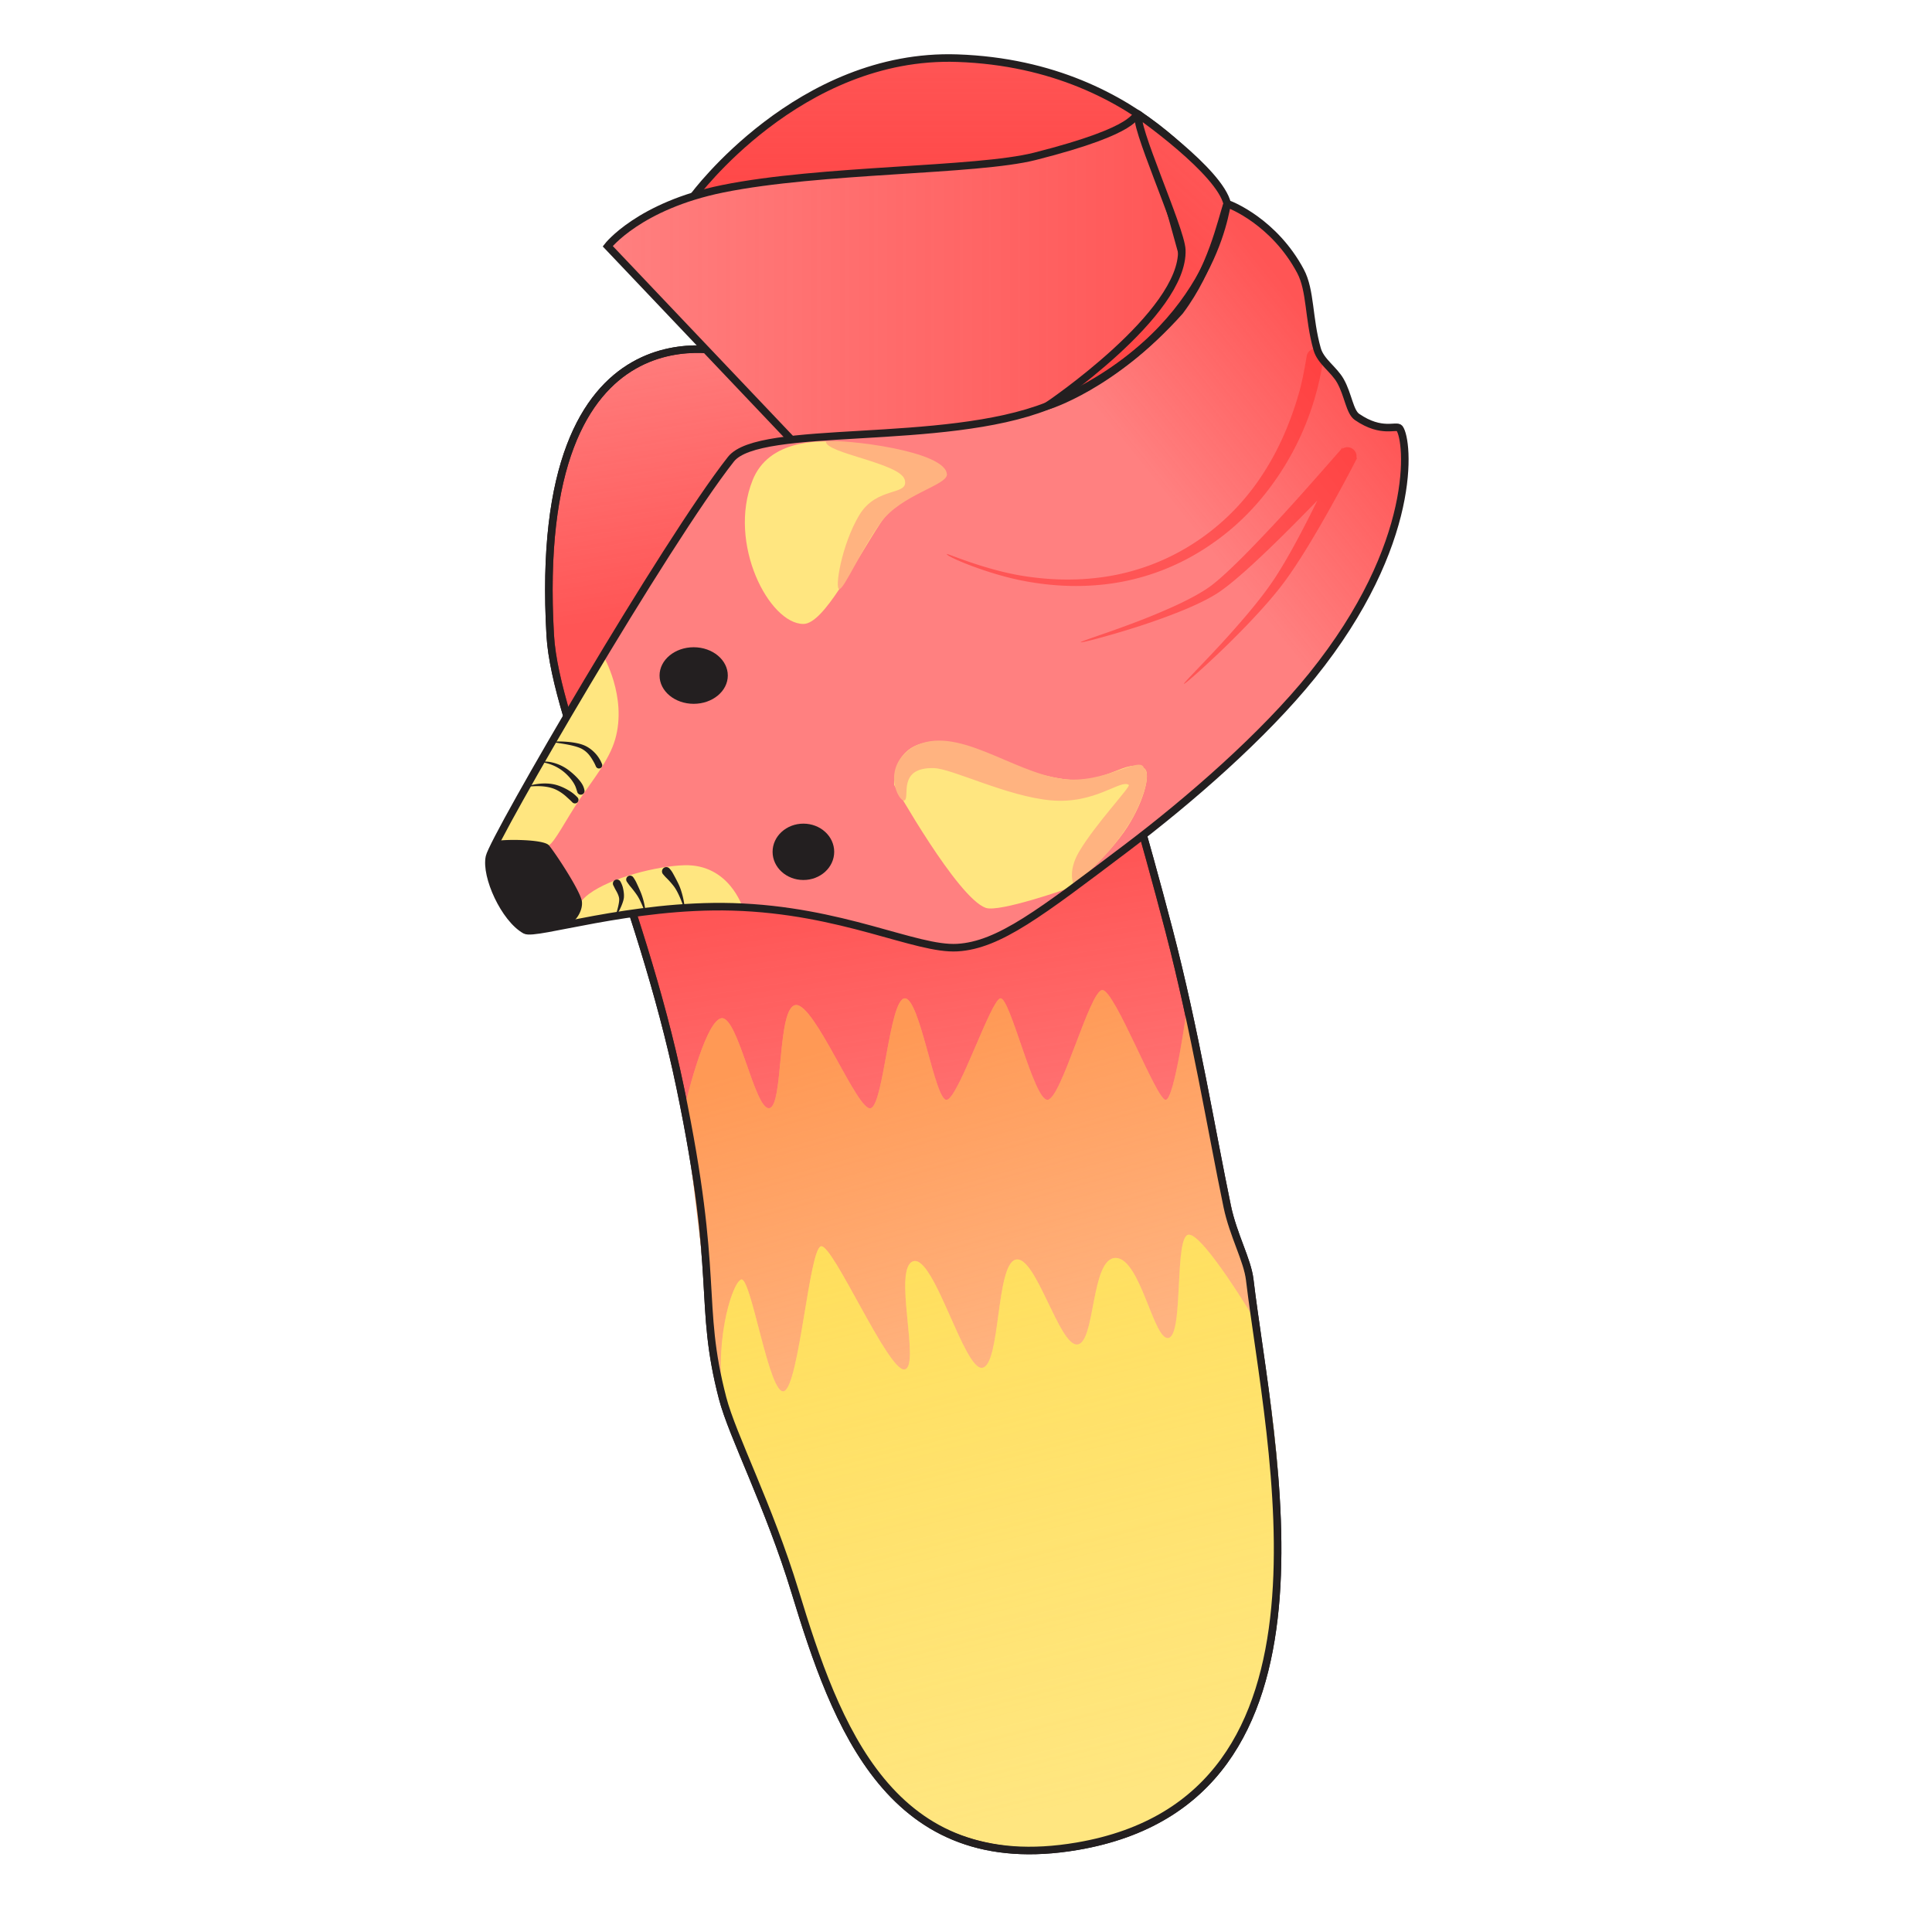<svg xmlns="http://www.w3.org/2000/svg" xmlns:xlink="http://www.w3.org/1999/xlink" viewBox="0 0 256 256">
    <defs>
        <linearGradient id="innoGrad5">
            <stop offset="0" stop-color="#ff2a2a" stop-opacity="0"/>
            <stop offset="1" stop-color="#ff2a2a" stop-opacity=".502"/>
        </linearGradient>
        <linearGradient id="innoGrad4">
            <stop offset="0" stop-color="#ffd42a" stop-opacity=".502"/>
            <stop offset="1" stop-color="#ffd42a" stop-opacity="0"/>
        </linearGradient>
        <linearGradient id="innoGrad3">
            <stop offset="0" stop-color="#ff7f2a" stop-opacity=".502"/>
            <stop offset="1" stop-color="#ff7f2a" stop-opacity="0"/>
        </linearGradient>
        <linearGradient id="innoGrad2">
            <stop offset="0" stop-color="#ff2a2a" stop-opacity="0"/>
            <stop offset=".296" stop-color="#ff2a2a" stop-opacity=".502"/>
            <stop offset=".616" stop-color="#ff2a2a" stop-opacity=".502"/>
            <stop offset="1" stop-color="#ff2a2a" stop-opacity="0"/>
        </linearGradient>
        <linearGradient id="innoGrad1">
            <stop offset="0" stop-color="#ff2a2a" stop-opacity=".502"/>
            <stop offset="1" stop-color="#ff2a2a" stop-opacity="0"/>
        </linearGradient>
        <linearGradient id="linearGradient888" x1="101.076" x2="101.076" y1="63.301" y2="40.25" gradientUnits="userSpaceOnUse" xlink:href="#innoGrad1"/>
        <linearGradient id="linearGradient917" x1="87.111" x2="102.429" y1="69.333" y2="163.781" gradientUnits="userSpaceOnUse" xlink:href="#innoGrad2"/>
        <linearGradient id="linearGradient950" x1="100.25" x2="109.661" y1="143.75" y2="177.637" gradientUnits="userSpaceOnUse" xlink:href="#innoGrad3"/>
        <linearGradient id="linearGradient973" x1="103.781" x2="121.219" y1="150.165" y2="220.131" gradientUnits="userSpaceOnUse" xlink:href="#innoGrad4"/>
        <linearGradient id="linearGradient996" x1="92.342" x2="152.944" y1="64.644" y2="64.644" gradientUnits="userSpaceOnUse" xlink:href="#innoGrad5"/>
        <linearGradient id="linearGradient1027" x1="154.365" x2="171.917" y1="91.149" y2="77.048" gradientUnits="userSpaceOnUse" xlink:href="#innoGrad5"/>
        <linearGradient id="linearGradient1050" x1="155" x2="137" y1="55.25" y2="75.5" gradientUnits="userSpaceOnUse" xlink:href="#innoGrad5"/>
    </defs>
    <g stroke-width=".756" transform="matrix(1.324 0 0 1.323 -42.606 -46.096)">
        <path fill="#f55" d="M101.603 54.485S112.155 40.116 128 40.667c19.167.667 27 14.583 27 14.583s-2.556 32.917-40.167 30.583c-8.324-.516-13.23-31.348-13.23-31.348z"/>
        <path fill="url(#linearGradient888)" stroke="#231f20" stroke-miterlimit="10" d="M101.603 54.485S112.155 40.116 128 40.667c19.167.667 27 14.583 27 14.583s-2.556 32.917-40.167 30.583c-8.324-.516-13.23-31.348-13.23-31.348z"/>
        <path fill="#ff8080" stroke="#231f20" stroke-miterlimit="10" d="M100.25 143.75c4 19.25 1.75 21.516 4.25 31.133.976 3.754 4.64 10.791 7.25 19.367 4.076 13.394 9.53 28.704 28.25 25.5 27.75-4.75 19.25-40 17.25-56.75-.233-1.958-1.651-4.451-2.25-7.329-1.562-7.509-3.216-17.633-5.833-27.671C144.204 108.97 138 90.25 138 90.25l-32.5-20S85.25 64 87.25 98.5c.512 8.824 9 26 13 45.25z"/>
        <path fill="url(#linearGradient917)" d="M100.25 143.75c4 19.25 1.75 21.516 4.25 31.133.976 3.754 4.64 10.791 7.25 19.367 4.076 13.394 9.53 28.704 28.25 25.5 27.75-4.75 19.25-40 17.25-56.75-.233-1.958-1.651-4.451-2.25-7.329-1.562-7.509-3.216-17.633-5.833-27.671C144.204 108.97 138 90.25 138 90.25l-32.5-20S85.25 64 87.25 98.5c.512 8.824 9 26 13 45.25z"/>
        <path fill="#ffb380" d="M100.671 145.833s1.974-8.54 3.651-8.999c1.677-.459 3.385 9.207 4.844 8.999 1.459-.208.75-10.206 2.667-10.332 1.917-.126 6.208 10.79 7.5 10.332 1.292-.458 1.861-10.915 3.389-10.999 1.528-.084 3.037 10.404 4.22 10.16 1.183-.244 4.384-9.951 5.346-10.16.962-.209 3.337 10.154 4.712 10.16 1.375.006 4.25-10.992 5.5-10.993 1.25-.001 5.416 10.987 6.333 10.993.917.006 2.194-9.589 2.194-9.589l7.176 33.524-53.062 8.411s-.875-1.451-1.422-6.025l-3.048-25.482z"/>
        <path fill="url(#linearGradient950)" d="M100.671 145.833s1.974-8.54 3.651-8.999c1.677-.459 3.385 9.207 4.844 8.999 1.459-.208.75-10.206 2.667-10.332 1.917-.126 6.208 10.79 7.5 10.332 1.292-.458 1.861-10.915 3.389-10.999 1.528-.084 3.037 10.404 4.22 10.16 1.183-.244 4.384-9.951 5.346-10.16.962-.209 3.337 10.154 4.712 10.16 1.375.006 4.25-10.992 5.5-10.993 1.25-.001 5.416 10.987 6.333 10.993.917.006 2.194-9.589 2.194-9.589l7.176 33.524-53.062 8.411s-.875-1.451-1.422-6.025l-3.048-25.482z"/>
        <path fill="#ffe680" d="M104.738 175.699c-1.239-5.776.595-12.198 1.595-12.698s2.833 11.834 4.333 11.167c1.5-.667 2.5-14.166 3.667-14.5 1.167-.334 6.777 12.666 8.389 12.333 1.612-.333-1.234-10.166.855-10.833 2.089-.667 5.09 10.999 6.923 10.666 1.833-.333 1.333-10.333 3.333-10.833s4.334 8.667 6.167 8.5c1.833-.167 1.333-8.667 3.833-8.667s3.834 8.5 5.334 8c1.5-.5.5-10.333 2-10.333s6.631 8.599 6.631 8.599 12.251 49.691-17.798 52.65c-21.167 2.084-24.269-14.24-28.823-27.308-3.296-9.454-5.199-10.966-6.439-16.743z"/>
        <path fill="url(#linearGradient973)" d="M104.738 175.699c-1.239-5.776.595-12.198 1.595-12.698s2.833 11.834 4.333 11.167c1.5-.667 2.5-14.166 3.667-14.5 1.167-.334 6.777 12.666 8.389 12.333 1.612-.333-1.234-10.166.855-10.833 2.089-.667 5.09 10.999 6.923 10.666 1.833-.333 1.333-10.333 3.333-10.833s4.334 8.667 6.167 8.5c1.833-.167 1.333-8.667 3.833-8.667s3.834 8.5 5.334 8c1.5-.5.5-10.333 2-10.333s6.631 8.599 6.631 8.599 12.251 49.691-17.798 52.65c-21.167 2.084-24.269-14.24-28.823-27.308-3.296-9.454-5.199-10.966-6.439-16.743z"/>
        <path fill="none" stroke="#231f20" stroke-miterlimit="10" d="M100.25 143.75c4 19.25 1.75 21.516 4.25 31.133.976 3.754 4.64 10.791 7.25 19.367 4.076 13.394 9.53 28.704 28.25 25.5 27.75-4.75 19.25-40 17.25-56.75-.233-1.958-1.651-4.451-2.25-7.329-1.562-7.509-3.216-17.633-5.833-27.671C144.204 108.97 138 90.25 138 90.25l-32.5-20S85.25 64 87.25 98.5c.512 8.824 9 26 13 45.25z"/>
        <path fill="#ff8080" d="M93 59.5L111.5 79s2.428 7.759 23.25 1.5 17.5-13.75 17.5-13.75-5.343-20.32-6.074-20.402c-.731-.082.447 1.396-10.426 4.152-5.859 1.485-21.466 1.262-31.25 3.25C96.13 55.451 93 59.5 93 59.5z"/>
        <path fill="url(#linearGradient996)" stroke="#231f20" stroke-miterlimit="10" d="M93 59.5L111.5 79s2.428 7.759 23.25 1.5 17.5-13.75 17.5-13.75-5.343-20.32-6.074-20.402c-.731-.082.447 1.396-10.426 4.152-5.859 1.485-21.466 1.262-31.25 3.25C96.13 55.451 93 59.5 93 59.5z"/>
        <path fill="#ff8080" d="M155 55.25c-1-.25 0 13.125-18 20.25-10.422 4.125-28.827 1.729-31.667 5.333-6.5 8.25-23.75 37.917-24.167 39.833-.417 1.916 1.5 6.166 3.583 7.333.999.559 10.632-2.624 20.75-2.333 10.996.316 18.333 4.333 22.5 4.083 4.167-.25 8.299-3.473 16.833-9.917 6.438-4.861 13.834-11.333 18.667-17.333 10.665-13.24 9.649-23.521 8.75-24.75-.301-.411-1.755.57-4.259-1.15-.739-.508-.879-2.211-1.658-3.6-.654-1.165-1.98-1.945-2.333-3.192-.876-3.092-.633-5.868-1.667-7.808-2.603-4.89-6.951-6.654-7.332-6.749z"/>
        <path fill="url(#linearGradient1027)" d="M155 55.25c-1-.25 0 13.125-18 20.25-10.422 4.125-28.827 1.729-31.667 5.333-6.5 8.25-23.75 37.917-24.167 39.833-.417 1.916 1.5 6.166 3.583 7.333.999.559 10.632-2.624 20.75-2.333 10.996.316 18.333 4.333 22.5 4.083 4.167-.25 8.299-3.473 16.833-9.917 6.438-4.861 13.834-11.333 18.667-17.333 10.665-13.24 9.649-23.521 8.75-24.75-.301-.411-1.755.57-4.259-1.15-.739-.508-.879-2.211-1.658-3.6-.654-1.165-1.98-1.945-2.333-3.192-.876-3.092-.633-5.868-1.667-7.808-2.603-4.89-6.951-6.654-7.332-6.749z"/>
        <path fill="#f55" d="M146.176 46.348S154.25 52 155 55.25c.318 1.379-1.088 6.656-4.743 10.756C143.5 73.583 137 75.5 137 75.5s13.727-9.242 13.451-15.645c-.091-2.11-5.025-12.882-4.275-13.507z"/>
        <path fill="url(#linearGradient1050)" stroke="#231f20" stroke-miterlimit="10" d="M146.176 46.348S154.25 52 155 55.25c-.593 1.667-1.52 6.464-4.743 10.756C143.5 73.583 137 75.5 137 75.5s13.727-9.242 13.451-15.645c-.091-2.11-5.025-12.882-4.275-13.507z"/>
        <path fill="#ffe680" d="M92.542 100.5s2.425 4.116 1.208 8.375c-.609 2.129-2.272 4.095-3.625 6.125-1.353 2.03-2.396 4.125-3.014 4.5-1.236.75-5.222-.428-5.222-.428zM106.496 125.707s-1.347-4.332-5.825-4.207c-2.717.076-7.333 1.234-9.546 2.875-1.434 1.064-2.135 3.074-2.135 3.074s4.909-1.068 9.801-1.527c4.892-.459 7.705-.215 7.705-.215z"/>
        <path fill="#231f20" d="M88.99 127.45c.661-.128 1.535-1.272 1.429-2.298-.106-1.026-2.76-5.026-3.308-5.651s-4.52-.606-5.222-.428c-.702.178-.718 1.861-.772 2.426-.054.565 1.833 5.027 2.89 5.952 1.057.925 4.323.127 4.983-.001zM91.822 111.612c.005.015-.077-.18-.148-.319a6.622 6.622 0 0 0-.208-.366 4.263 4.263 0 0 0-.288-.424 2.466 2.466 0 0 0-.828-.691c-.965-.455-2.76-.565-2.775-.653-.015-.088 1.87-.113 2.93.28.549.195.933.542 1.084.685a3.352 3.352 0 0 1 .663.863c.097.181.162.336.185.4a.328.328 90 0 1-.615.225zM90.677 114.025a1.808 1.808 0 0 0-.25-.67c-.016-.026-.365-.628-1.29-1.34a4.408 4.408 0 0 0-1.86-.845c-.416-.078-.845-.073-.844-.021 0 .04.392.091.789.229a4.448 4.448 0 0 1 1.622.98c.77.733.962 1.35.952 1.325.076.183.151.493.143.418a.37.37 90 0 0 .738-.076zM85.026 113.604c.009.036.416-.02.83-.025.657-.009 1.21.07 1.664.227.771.267 1.372.859 1.375.861l.308.28c.108.1.262.256.252.246a.356.356 90 0 0 .525-.482 4.16 4.16 0 0 0-.306-.292 3.5 3.5 0 0 0-.371-.282c.012.008-.788-.547-1.673-.735-.515-.109-1.135-.124-1.79-.022-.403.063-.824.182-.814.224zM98.533 122.395c.037.04.18.212.283.319-.014-.014.382.356.77.856.126.16.263.376.411.665.114.223.222.465.329.728.15.366.307.814.346.806.05-.01-.018-.484-.102-.881a8.73 8.73 0 0 0-.211-.8 5.299 5.299 0 0 0-.32-.802 20.208 20.208 0 0 0-.57-1.077 2.879 2.879 0 0 0-.304-.396.43.43 90 0 0-.632.582zM94.905 123.134c-.003-.005.19.285.323.448.027.033.368.425.695.903.175.254.348.598.55 1.07.118.278.244.6.279.592.04-.01-.009-.355-.07-.657a7.167 7.167 0 0 0-.355-1.22c-.188-.468-.507-1.135-.482-1.083a3.919 3.919 0 0 0-.299-.494.389.389 90 0 0-.64.44zM93.568 123.528c.11.202.092.203.226.44.033.059.133.226.21.402.047.104.104.253.131.401.02.102.02.263-.016.49a5.961 5.961 0 0 1-.129.593c-.08.305-.203.694-.17.709.04.019.242-.338.385-.63.099-.202.186-.403.252-.582.085-.228.139-.422.158-.58a2.348 2.348 0 0 0-.011-.557 4.137 4.137 0 0 0-.101-.53 2.669 2.669 0 0 0-.227-.542.403.403 90 0 0-.708.386z"/>
        <ellipse cx="101.603" cy="102.5" fill="#231f20" rx="3.415" ry="2.833"/>
        <ellipse cx="112.583" cy="120.156" fill="#231f20" rx="3.083" ry="2.822"/>
        <path fill="#ffe680" d="M112.583 97.333c2.051 0 5.024-6.025 7.75-10.167 1.815-2.758 6.583-4.445 6.608-4.788.063-.858-16.275-7.379-19.442.561-2.531 6.349 1.667 14.394 5.084 14.394z"/>
        <path fill="#ffb380" d="M114.833 79.051c-.096 1.178 7.422 2.166 7.889 3.833.467 1.667-2.783.595-4.556 3.563-1.773 2.968-2.476 7.405-1.988 7.396.488-.009 2.213-4.005 4.155-6.675 2.018-2.776 6.611-3.72 6.608-4.788-.005-2.391-10.345-3.579-12.108-3.329z"/>
        <path fill="#ffe680" d="M121.667 113.457s-.342-4.047 3.833-4.328c2.193-.147 8.056 2.989 13 3.723 4.472.663 6.334-2.134 8.167-1.076.827.478-.167 3.802-2 6.392-2.227 3.147-5.477 5.608-5.477 5.608s-6.985 2.477-8.357 1.993c-2.833-.998-9.166-12.312-9.166-12.312z"/>
        <path fill="#ffb380" d="M122.722 115c.528-.333-.734-3.343 2.944-3.225 1.823.059 7.287 2.822 11.667 3.225 4.458.41 7.013-2.15 7.817-1.543.217.164-3.351 3.926-4.983 6.699-1.17 1.988-.54 3.271-.54 3.271s3.651-2.624 6.072-6.957c2.076-4.23.968-4.695.968-4.695-.333-1.323-3.978 1.641-8.167 1.076-5.12-.69-10.63-5.537-14.923-3.208-3.364 2.075-1.383 5.69-.855 5.357z"/>
        <path fill="#ff2a2a" fill-opacity=".502" d="M126.942 90.333c-.114.216 3.872 1.936 7.528 2.658 2.556.505 5.17.672 7.747.431a23.15 23.15 0 0 0 8.858-2.652 24.731 24.731 0 0 0 7.204-5.838 28.157 28.157 0 0 0 5.571-10.535c.478-1.696.708-3.132.764-3.711a.835.835 90 0 0-1.662-.16c.005-.054-.32 2.027-.704 3.426a33.167 33.167 0 0 1-1.292 3.78c-.418 1.016-1.545 3.677-3.676 6.384a23.042 23.042 0 0 1-6.689 5.78 22.451 22.451 0 0 1-8.453 2.8c-2.496.312-5.049.233-7.584-.174-3.853-.617-7.57-2.267-7.612-2.189z"/>
        <path fill="#ff2a2a" fill-opacity=".502" d="M150.667 103.333c-.058-.062 1.664-1.782 3.36-3.614a94.83 94.83 0 0 0 2.978-3.354c1.08-1.284 1.969-2.44 2.64-3.444.786-1.177 1.596-2.597 2.276-3.854a110.965 110.965 0 0 0 2.176-4.26c.814-1.677 3.09-6.666 2.24-4.864a.916.916 78.42 0 1 1.515 1c.327-.369-1.958 2.137-5.453 5.683-1.241 1.26-2.94 2.956-4.551 4.45a55.474 55.474 0 0 1-2.086 1.853c-.61.51-1.21.976-1.73 1.314-.923.598-2.215 1.223-3.804 1.863a65.541 65.541 0 0 1-4.503 1.6c-2.5.795-5.366 1.555-5.392 1.46-.023-.082 2.68-.941 5.236-1.907a64.201 64.201 0 0 0 4.372-1.816c1.539-.718 2.727-1.39 3.528-2.002.45-.344.988-.814 1.558-1.345a65.677 65.677 0 0 0 1.956-1.912 162.666 162.666 0 0 0 4.324-4.592c2.063-2.267 6.76-7.649 5.175-5.868l1.514 1c.12-.255-.816 1.632-2.565 4.777a116.729 116.729 0 0 1-2.433 4.187c-.754 1.23-1.667 2.644-2.557 3.803-.761.992-1.74 2.123-2.897 3.354a89.173 89.173 0 0 1-3.179 3.205c-1.739 1.67-3.635 3.351-3.698 3.283z"/>
        <path fill="none" stroke="#231f20" stroke-linejoin="round" stroke-miterlimit="10" d="M155 55.25c-.204.511-1.484 13.27-18 20.25-10.422 4.125-28.827 1.729-31.667 5.333-6.5 8.25-23.75 37.917-24.167 39.833-.417 1.916 1.5 6.166 3.583 7.333.999.559 10.632-2.624 20.75-2.333 10.996.316 18.333 4.333 22.5 4.083 4.167-.25 8.299-3.473 16.833-9.917 6.438-4.861 13.834-11.333 18.667-17.333 10.665-13.24 9.649-23.521 8.75-24.75-.301-.411-1.755.57-4.259-1.15-.739-.508-.879-2.211-1.658-3.6-.654-1.165-1.98-1.945-2.333-3.192-.876-3.092-.633-5.868-1.667-7.808-2.603-4.89-6.951-6.654-7.332-6.749z"/>
    </g>
</svg>
